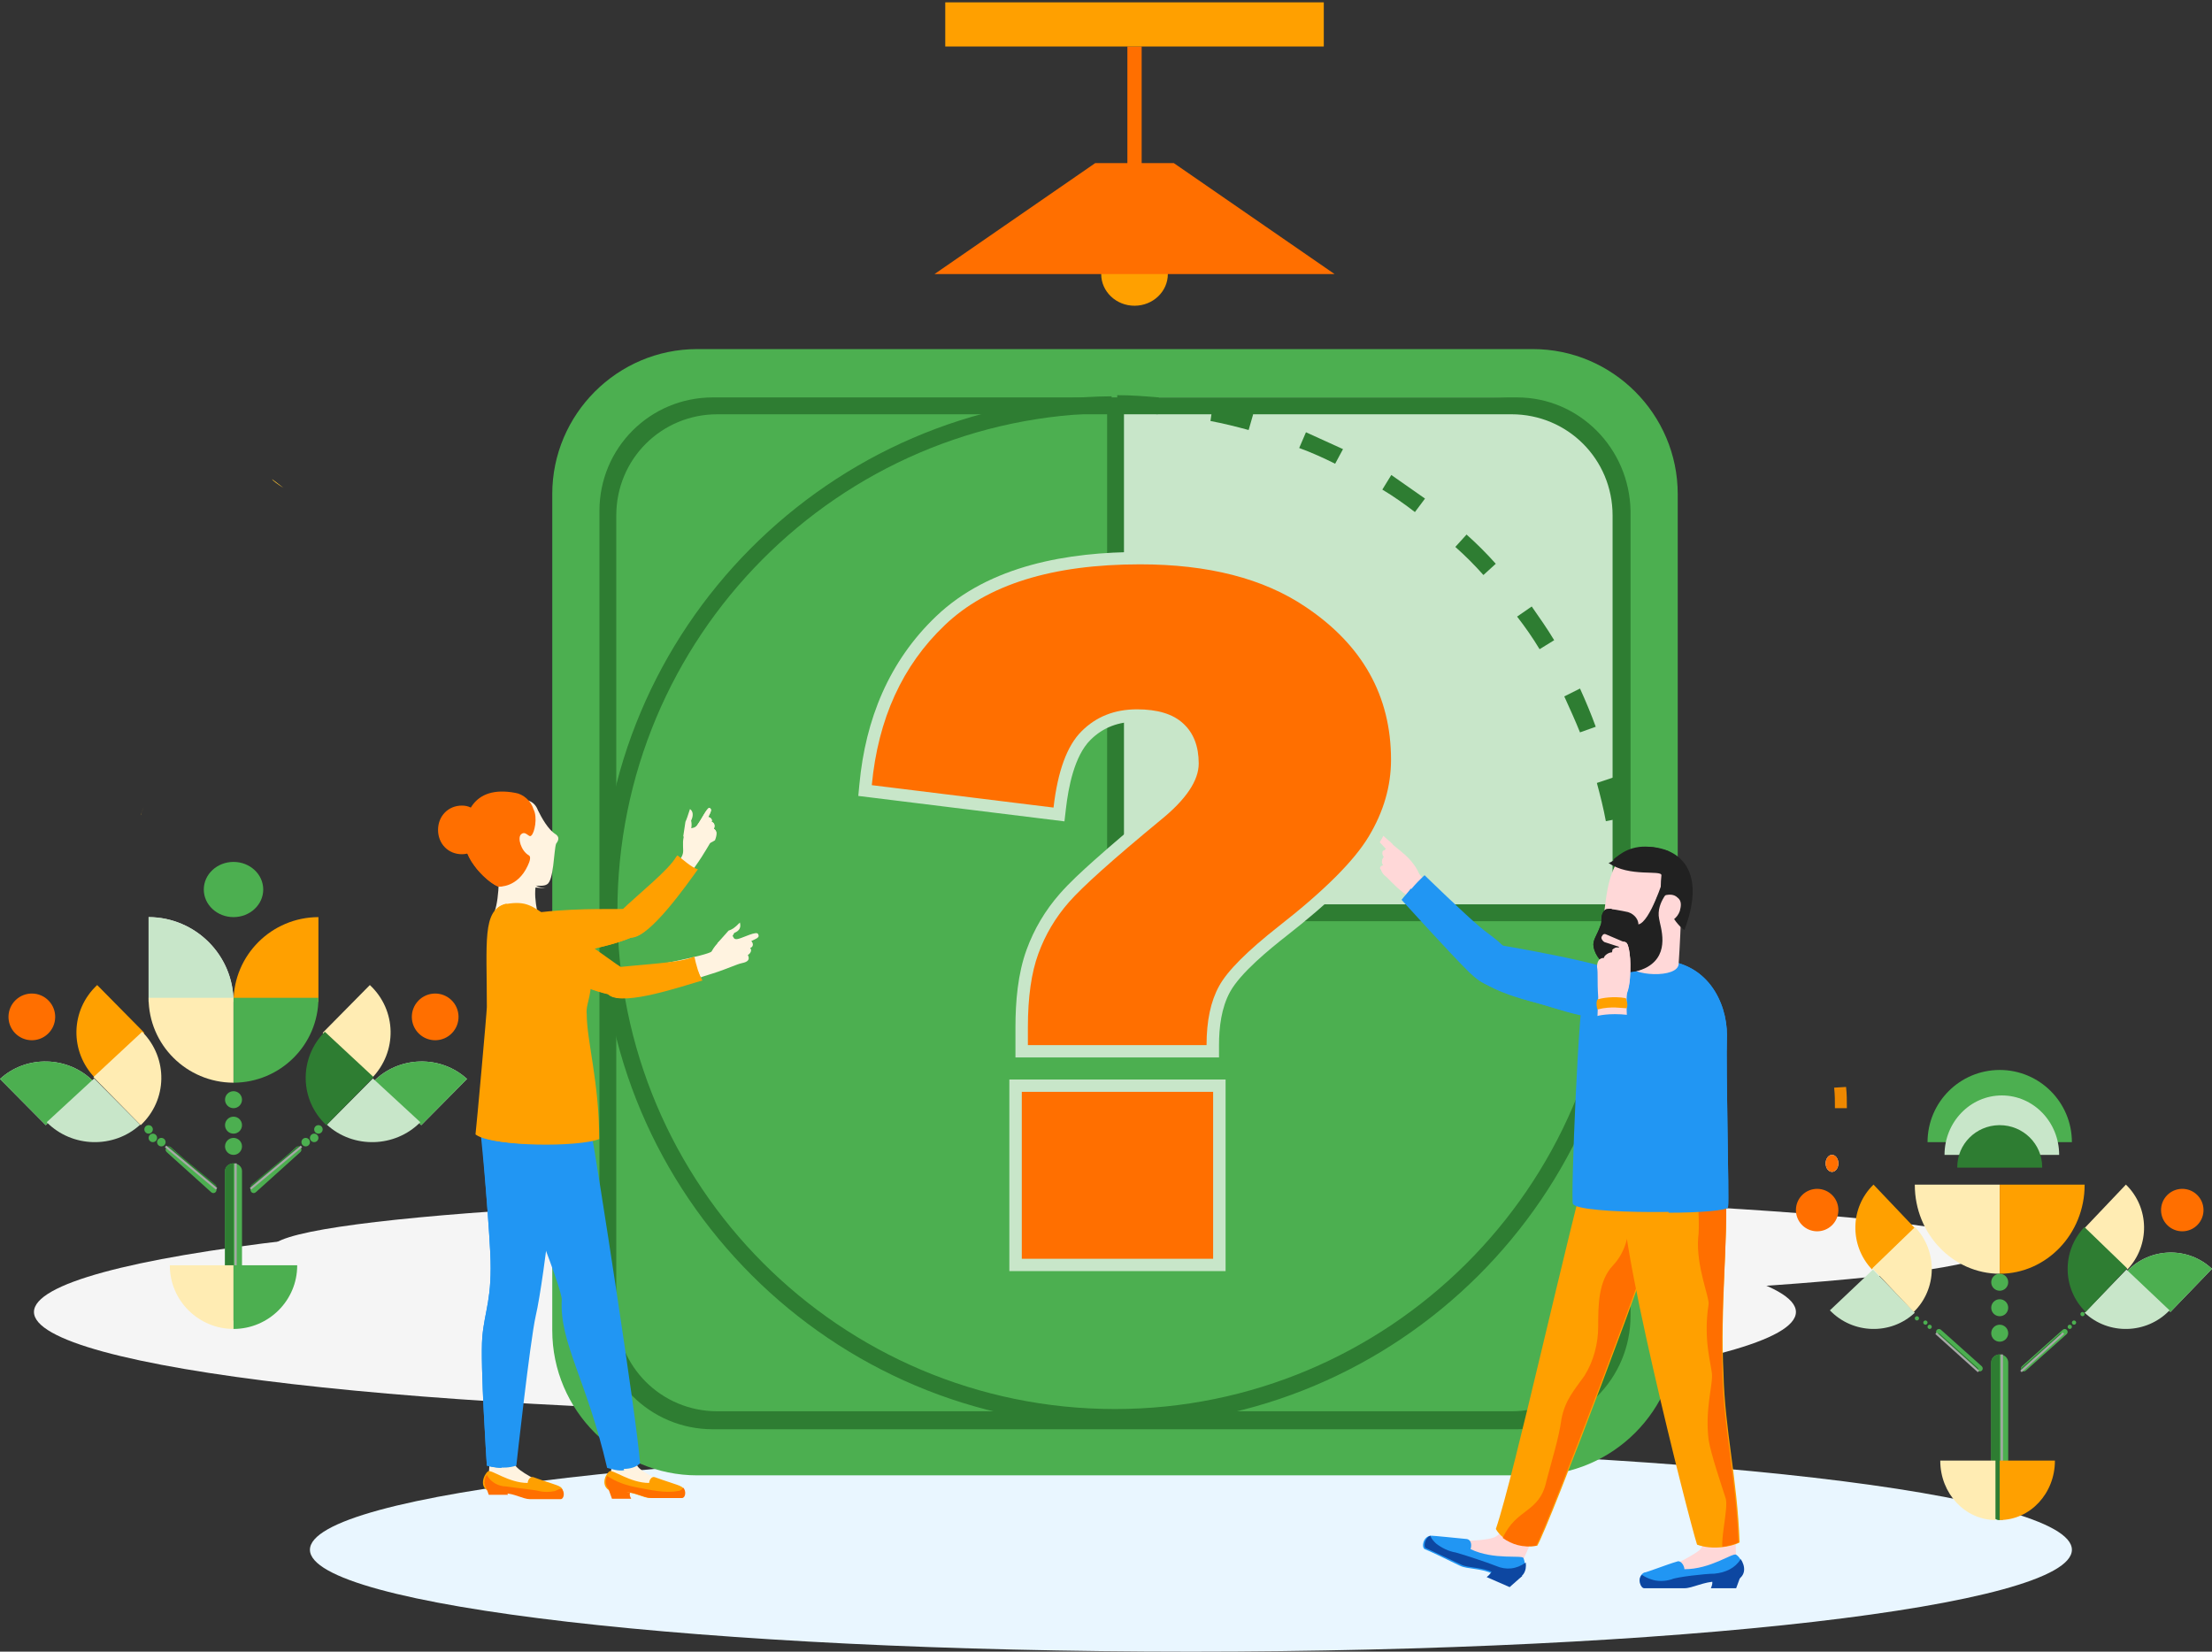 <?xml version="1.0" encoding="UTF-8"?>
<svg width="521px" height="389px" viewBox="0 0 521 389" version="1.1" xmlns="http://www.w3.org/2000/svg" xmlns:xlink="http://www.w3.org/1999/xlink">
    <rect x="0" y="0" width="521" height="389" fill="#333333" stroke="none"/>
    <!-- Generator: Sketch 64 (93537) - https://sketch.com -->
    <title>Faq</title>
    <desc>Created with Sketch.</desc>
    <g id="Pricing" stroke="none" stroke-width="1" fill="none" fill-rule="evenodd">
        <g transform="translate(-113, -1357)" id="Faq">
            <g transform="translate(113, 1357)">
                <path d="M470,294 C470,286.82 379.114,281 267,281 C154.886,281 64,286.82 64,294 C64,301.18 154.886,307 267,307 C379.114,307 470,301.18 470,294 Z" id="Path" fill="#F5F5F5"></path>
                <path d="M423,309 C423,295.745 330.1,285 215.498,285 C100.902,285 8,295.745 8,309 C8,322.255 100.902,333 215.498,333 C330.1,333 423,322.255 423,309 Z" id="Path" fill="#F5F5F5"></path>
                <g id="Group" transform="translate(0, 190)">
                    <path d="M55,77 C53.893,77 53,76.105 53,75 C53,73.896 53.893,73 55,73 C56.103,73 57,73.896 57,75 C57,76.105 56.103,77 55,77 Z" id="Path" fill="#4CAF50" fill-rule="nonzero"></path>
                    <path d="M55,71 C53.893,71 53,70.104 53,69 C53,67.895 53.893,67 55,67 C56.103,67 57,67.895 57,69 C57,70.104 56.103,71 55,71 Z" id="Path" fill="#4CAF50" fill-rule="nonzero"></path>
                    <path d="M55,82 C53.893,82 53,81.104 53,80 C53,78.896 53.893,78 55,78 C56.103,78 57,78.896 57,80 C57,81.104 56.103,82 55,82 Z" id="Path" fill="#4CAF50" fill-rule="nonzero"></path>
                    <path d="M53,119.215 L53,85.785 C53,84.8 53.895,84 55,84 C56.105,84 57,84.8 57,85.785 L57,119.215 C57,120.201 56.105,121 55,121 C53.895,121 53,120.201 53,119.215 Z" id="Path" fill="#4CAF50" fill-rule="nonzero"></path>
                    <path d="M53,119.215 L53,85.785 C53,84.8 53.895,84 55,84 L55,121 C53.895,121 53,120.201 53,119.215 Z" id="Path" fill="#2E7D32" fill-rule="nonzero"></path>
                    <line x1="55.5" y1="121" x2="55.5" y2="84" id="Path" stroke="#A8A8A8" stroke-width="0.5"></line>
                    <path d="M35,26 C46.053,26.034 55,34.975 55,46 L55,45.937 L35,45.937 L35,26 Z" id="Path" fill="#E0E0E0" fill-rule="nonzero"></path>
                    <path d="M55.002,26 C58.867,26 62,23.09 62,19.5 C62,15.91 58.867,13 55.002,13 C51.133,13 48,15.91 48,19.5 C48,23.09 51.133,26 55.002,26 Z" id="Path" fill="#4CAF50" fill-rule="nonzero"></path>
                    <path d="M35,26 C46.053,26.034 55,34.975 55,46 L55,45.937 L35,45.937 L35,26 Z" id="Path" fill="#C8E6C9" fill-rule="nonzero"></path>
                    <path d="M75,26 C63.947,26.034 55,34.975 55,46 L55,45.937 L75,45.937 L75,26 Z" id="Path" fill="#FFA000" fill-rule="nonzero"></path>
                    <path d="M55,65 C43.947,64.966 35,56.053 35,45.062 C35,45.042 35,45.021 35,45 L55,45 L55,65 Z" id="Path" fill="#FFECB3" fill-rule="nonzero"></path>
                    <path d="M55,65 C66.049,64.966 75,56.053 75,45.062 L75,45 L55,45 L55,65 Z" id="Path" fill="#4CAF50" fill-rule="nonzero"></path>
                    <path d="M0,64.116 C6.201,58.415 16.04,58.666 22,64.684 L21.962,64.65 L10.775,75 L0,64.116 Z" id="Path" fill="#E0E0E0" fill-rule="nonzero"></path>
                    <path d="M11.302,53.474 C13.497,51.374 13.574,47.892 11.473,45.697 C9.373,43.503 5.892,43.426 3.697,45.526 C1.503,47.627 1.426,51.108 3.526,53.303 C5.626,55.497 9.108,55.574 11.302,53.474 Z" id="Path" fill="#FF6F00" fill-rule="nonzero"></path>
                    <path d="M0,64.116 C6.201,58.415 16.04,58.666 22,64.684 L21.962,64.65 L10.775,75 L0,64.116 Z" id="Path" fill="#4CAF50" fill-rule="nonzero"></path>
                    <path d="M22.888,42 C16.53,47.935 16.349,57.775 22.497,64 L22.462,63.965 L34,53.259 L22.888,42 Z" id="Path" fill="#FFA000" fill-rule="nonzero"></path>
                    <path d="M33,74.902 C26.807,80.577 16.984,80.328 11.034,74.337 C11.023,74.326 11.011,74.315 11,74.303 L22.172,64 L33,74.902 Z" id="Path" fill="#C8E6C9" fill-rule="nonzero"></path>
                    <path d="M33.135,75 C39.466,69.074 39.641,59.251 33.525,53.035 C33.512,53.024 33.499,53.012 33.491,53 L22,63.689 L33.135,75 Z" id="Path" fill="#FFECB3" fill-rule="nonzero"></path>
                    <path d="M110,64.116 C103.797,58.415 93.957,58.665 88,64.684 L88.033,64.65 L99.221,75 L110,64.116 Z" id="Path" fill="#E0E0E0" fill-rule="nonzero"></path>
                    <path d="M98.699,53.474 C96.503,51.374 96.426,47.892 98.527,45.697 C100.628,43.503 104.109,43.426 106.305,45.527 C108.497,47.627 108.574,51.108 106.473,53.303 C104.376,55.497 100.89,55.574 98.699,53.474 Z" id="Path" fill="#FF6F00" fill-rule="nonzero"></path>
                    <path d="M110,64.116 C103.797,58.415 93.957,58.665 88,64.684 L88.033,64.65 L99.221,75 L110,64.116 Z" id="Path" fill="#4CAF50" fill-rule="nonzero"></path>
                    <path d="M87.114,42 C93.472,47.935 93.648,57.774 87.506,64 L87.54,63.964 L76,53.258 L87.114,42 Z" id="Path" fill="#FFECB3" fill-rule="nonzero"></path>
                    <path d="M77,74.903 C83.193,80.577 93.016,80.329 98.967,74.337 C98.975,74.326 98.987,74.315 99,74.303 L87.827,64 L77,74.903 Z" id="Path" fill="#C8E6C9" fill-rule="nonzero"></path>
                    <path d="M76.865,75 C70.534,69.074 70.359,59.251 76.475,53.035 C76.488,53.023 76.501,53.012 76.509,53 L88,63.689 L76.865,75 Z" id="Path" fill="#2E7D32" fill-rule="nonzero"></path>
                    <path d="M55,123 C46.712,122.974 40,116.29 40,108.047 L40,108 L55,108 L55,123 Z" id="Path" fill="#FFECB3" fill-rule="nonzero"></path>
                    <path d="M55,123 C63.288,122.975 70,116.29 70,108.047 C70,108.032 70,108.016 70,108 L55,108 L55,123 Z" id="Path" fill="#4CAF50" fill-rule="nonzero"></path>
                    <path d="M73.248,78.661 C72.885,78.246 72.924,77.614 73.342,77.249 C73.754,76.885 74.386,76.925 74.749,77.34 C75.117,77.754 75.074,78.386 74.661,78.751 C74.249,79.115 73.617,79.075 73.248,78.661 Z" id="Path" fill="#4CAF50" fill-rule="nonzero"></path>
                    <path d="M74.251,76.661 C73.883,76.246 73.926,75.614 74.339,75.249 C74.751,74.884 75.389,74.925 75.752,75.339 C76.115,75.754 76.076,76.386 75.658,76.751 C75.246,77.116 74.614,77.075 74.251,76.661 Z" id="Path" fill="#4CAF50" fill-rule="nonzero"></path>
                    <path d="M71.246,79.661 C70.883,79.246 70.927,78.614 71.34,78.249 C71.752,77.884 72.384,77.925 72.752,78.34 C73.115,78.754 73.076,79.386 72.659,79.751 C72.246,80.116 71.614,80.075 71.246,79.661 Z" id="Path" fill="#4CAF50" fill-rule="nonzero"></path>
                    <path d="M59.255,89.66 L69.757,80.191 C70.069,79.911 70.542,79.943 70.812,80.26 C71.087,80.578 71.057,81.061 70.745,81.341 L60.239,90.809 C59.931,91.088 59.458,91.058 59.188,90.74 C58.913,90.423 58.943,89.939 59.255,89.66 Z" id="Path" fill="#4CAF50" fill-rule="nonzero"></path>
                    <path d="M59.259,88.994 L69.928,80.178 C70.245,79.917 70.725,79.946 71,80.242 L59.191,90 C58.912,89.704 58.942,89.254 59.259,88.994 Z" id="Path" fill="#2E7D32" fill-rule="nonzero"></path>
                    <line x1="59" y1="90" x2="71" y2="80" id="Path" stroke="#A8A8A8" stroke-width="0.5"></line>
                    <path d="M36.752,78.661 C37.115,78.246 37.076,77.614 36.658,77.249 C36.246,76.885 35.614,76.925 35.251,77.34 C34.883,77.754 34.926,78.386 35.339,78.751 C35.757,79.115 36.383,79.075 36.752,78.661 Z" id="Path" fill="#4CAF50" fill-rule="nonzero"></path>
                    <path d="M35.747,76.661 C36.116,76.246 36.077,75.614 35.66,75.249 C35.248,74.884 34.616,74.925 34.248,75.339 C33.885,75.754 33.924,76.386 34.341,76.751 C34.753,77.116 35.385,77.075 35.747,76.661 Z" id="Path" fill="#4CAF50" fill-rule="nonzero"></path>
                    <path d="M38.752,79.661 C39.115,79.246 39.076,78.614 38.659,78.249 C38.247,77.884 37.615,77.925 37.253,78.34 C36.884,78.754 36.923,79.386 37.34,79.751 C37.752,80.116 38.384,80.075 38.752,79.661 Z" id="Path" fill="#4CAF50" fill-rule="nonzero"></path>
                    <path d="M50.748,89.66 L40.243,80.191 C39.931,79.911 39.462,79.943 39.188,80.26 C38.913,80.578 38.943,81.061 39.255,81.341 L49.76,90.809 C50.068,91.088 50.541,91.058 50.815,90.74 C51.086,90.423 51.056,89.939 50.748,89.66 Z" id="Path" fill="#4CAF50" fill-rule="nonzero"></path>
                    <path d="M50.744,88.994 L40.072,80.178 C39.755,79.917 39.279,79.946 39,80.242 L50.812,90 C51.087,89.704 51.057,89.254 50.744,88.994 Z" id="Path" fill="#2E7D32" fill-rule="nonzero"></path>
                    <line x1="51" y1="90" x2="39" y2="80" id="Path" stroke="#A8A8A8" stroke-width="0.5"></line>
                    <path d="M33.15,2 C33.39,1.368 33.62,0.631 33.85,0 C33.62,0.737 33.39,1.368 33.15,1.895 L33.15,2 Z" id="Path" fill="#FEC230" fill-rule="nonzero"></path>
                </g>
                <path d="M488,365.003 C488,351.745 395.101,341 280.5,341 C165.905,341 73,351.745 73,365.003 C73,378.257 165.905,389 280.5,389 C395.101,389 488,378.257 488,365.003 Z" id="Path" fill="#E9F6FF"></path>
                <g id="Group" transform="translate(423, 252)">
                    <path d="M48,0 C57.39,0 65,7.611 65,17 L31,17 C31,7.611 38.61,0 48,0 Z" id="Path" fill="#4CAF50" fill-rule="nonzero"></path>
                    <path d="M48.502,6 C55.956,6 62,12.268 62,20 L35,20 C35,12.268 41.044,6 48.502,6 Z" id="Path" fill="#C8E6C9" fill-rule="nonzero"></path>
                    <path d="M47.998,13 C53.523,13 58,17.421 58,22.875 C58,22.917 58,22.959 58,23 L38,23 L38,22.875 C38,17.476 42.386,13.089 47.835,13.001 L47.998,13 Z" id="Path" fill="#2E7D32" fill-rule="nonzero"></path>
                    <path d="M48,48 C36.95,47.964 28,38.606 28,27.066 C28,27.044 28,27.022 28,27 L48,27 L48,48 Z" id="Path" fill="#FFECB3" fill-rule="nonzero"></path>
                    <path d="M48,48 C59.051,47.964 68,38.606 68,27.066 C68,27.044 68,27.022 68,27 L48,27 L48,48 Z" id="Path" fill="#FFA000" fill-rule="nonzero"></path>
                    <path d="M46,104.118 L46,68.882 C46,67.843 46.894,67 47.998,67 C49.106,67 50,67.843 50,68.882 L50,104.118 C50,105.157 49.106,106 47.998,106 C46.894,106 46,105.157 46,104.118 Z" id="Path" fill="#4CAF50" fill-rule="nonzero"></path>
                    <path d="M46,104.118 L46,68.882 C46,67.843 46.895,67 48,67 L48,106 C46.895,106 46,105.157 46,104.118 Z" id="Path" fill="#2E7D32" fill-rule="nonzero"></path>
                    <line x1="48.5" y1="106" x2="48.5" y2="67" id="Path" stroke="#A8A8A8" stroke-width="0.5"></line>
                    <path d="M47,106 C39.816,105.976 34,99.737 34,92.044 L34,92 L47,92 L47,106 Z" id="Path" fill="#FFECB3" fill-rule="nonzero"></path>
                    <path d="M48,106 C55.184,105.976 61,99.737 61,92.044 L61,92 L48,92 L48,106 Z" id="Path" fill="#FFA000" fill-rule="nonzero"></path>
                    <path d="M8.458,36.612 C10.453,34.703 10.52,31.538 8.613,29.543 C6.701,27.548 3.537,27.478 1.542,29.388 C-0.453,31.297 -0.52,34.462 1.387,36.457 C3.295,38.452 6.463,38.522 8.458,36.612 Z" id="Path" fill="#FF6F00" fill-rule="nonzero"></path>
                    <path d="M18.275,27 C12.713,32.396 12.556,41.34 17.934,47 L17.903,46.968 L28,37.235 L18.275,27 Z" id="Path" fill="#FFA000" fill-rule="nonzero"></path>
                    <path d="M28,57.176 C22.372,62.472 13.439,62.24 8.031,56.648 C8.019,56.638 8.012,56.627 8,56.616 L18.158,47 L28,57.176 Z" id="Path" fill="#C8E6C9" fill-rule="nonzero"></path>
                    <path d="M27.741,57 C33.282,51.613 33.438,42.683 28.081,37.032 C28.073,37.021 28.062,37.011 28.054,37 L18,46.717 L27.741,57 Z" id="Path" fill="#FFECB3" fill-rule="nonzero"></path>
                    <path d="M30.876,59.83 C31.058,59.623 31.038,59.307 30.828,59.125 C30.622,58.942 30.306,58.963 30.124,59.17 C29.943,59.377 29.962,59.693 30.169,59.875 C30.376,60.058 30.692,60.038 30.876,59.83 Z" id="Path" fill="#4CAF50" fill-rule="nonzero"></path>
                    <path d="M28.874,58.83 C29.059,58.623 29.037,58.307 28.83,58.124 C28.623,57.942 28.306,57.963 28.124,58.17 C27.943,58.377 27.962,58.693 28.169,58.875 C28.376,59.058 28.693,59.038 28.874,58.83 Z" id="Path" fill="#4CAF50" fill-rule="nonzero"></path>
                    <path d="M31.875,60.83 C32.057,60.623 32.038,60.307 31.831,60.125 C31.623,59.942 31.307,59.962 31.125,60.17 C30.943,60.377 30.962,60.693 31.169,60.875 C31.377,61.058 31.693,61.038 31.875,60.83 Z" id="Path" fill="#4CAF50" fill-rule="nonzero"></path>
                    <path d="M43.766,69.781 L34.137,61.173 C33.854,60.92 33.421,60.948 33.173,61.236 C32.921,61.525 32.948,61.964 33.232,62.218 L42.864,70.826 C43.148,71.08 43.577,71.052 43.829,70.764 C44.081,70.475 44.05,70.035 43.766,69.781 Z" id="Path" fill="#4CAF50" fill-rule="nonzero"></path>
                    <path d="M42.784,70.095 L33.891,62.16 C33.629,61.926 33.229,61.952 33,62.218 L42.842,71 C43.075,70.734 43.046,70.329 42.784,70.095 Z" id="Path" fill="#2E7D32" fill-rule="nonzero"></path>
                    <line x1="43" y1="71" x2="33" y2="62" id="Path" stroke="#A8A8A8" stroke-width="0.5"></line>
                    <path d="M98,46.842 C92.363,41.521 83.417,41.754 78,47.372 L78.031,47.34 L88.205,57 L98,46.842 Z" id="Path" fill="#E0E0E0" fill-rule="nonzero"></path>
                    <path d="M87.542,36.612 C85.547,34.703 85.48,31.538 87.387,29.543 C89.299,27.548 92.463,27.478 94.458,29.388 C96.453,31.297 96.52,34.462 94.613,36.457 C92.701,38.452 89.537,38.522 87.542,36.612 Z" id="Path" fill="#FF6F00" fill-rule="nonzero"></path>
                    <path d="M98,46.842 C92.363,41.521 83.417,41.754 78,47.372 L78.031,47.34 L88.205,57 L98,46.842 Z" id="Path" fill="#4CAF50" fill-rule="nonzero"></path>
                    <path d="M77.724,27 C83.289,32.396 83.442,41.34 78.065,47 L78.096,46.968 L68,37.235 L77.724,27 Z" id="Path" fill="#FFECB3" fill-rule="nonzero"></path>
                    <path d="M68,57.176 C73.628,62.472 82.561,62.24 87.969,56.648 C87.981,56.638 87.988,56.627 88,56.616 L77.842,47 L68,57.176 Z" id="Path" fill="#C8E6C9" fill-rule="nonzero"></path>
                    <path d="M68.259,57 C62.718,51.613 62.562,42.683 67.919,37.032 C67.927,37.021 67.938,37.011 67.946,37 L78,46.717 L68.259,57 Z" id="Path" fill="#2E7D32" fill-rule="nonzero"></path>
                    <path d="M65.124,59.83 C64.942,59.623 64.962,59.307 65.172,59.125 C65.378,58.942 65.691,58.962 65.876,59.17 C66.057,59.377 66.038,59.693 65.831,59.875 C65.621,60.058 65.308,60.038 65.124,59.83 Z" id="Path" fill="#4CAF50" fill-rule="nonzero"></path>
                    <path d="M67.125,57.83 C66.943,57.623 66.962,57.307 67.169,57.125 C67.377,56.942 67.693,56.962 67.875,57.17 C68.057,57.377 68.038,57.693 67.831,57.875 C67.623,58.058 67.307,58.038 67.125,57.83 Z" id="Path" fill="#4CAF50" fill-rule="nonzero"></path>
                    <path d="M64.125,60.83 C63.941,60.623 63.963,60.307 64.17,60.125 C64.377,59.942 64.693,59.962 64.875,60.17 C65.059,60.377 65.037,60.693 64.83,60.875 C64.623,61.058 64.307,61.038 64.125,60.83 Z" id="Path" fill="#4CAF50" fill-rule="nonzero"></path>
                    <path d="M53.234,69.781 L62.863,61.174 C63.146,60.92 63.579,60.948 63.827,61.236 C64.079,61.525 64.052,61.965 63.768,62.219 L54.136,70.827 C53.852,71.081 53.419,71.052 53.171,70.764 C52.919,70.475 52.95,70.036 53.234,69.781 Z" id="Path" fill="#4CAF50" fill-rule="nonzero"></path>
                    <path d="M53.216,70.095 L62.109,62.16 C62.371,61.926 62.771,61.952 63,62.218 L53.158,71 C52.925,70.734 52.954,70.329 53.216,70.095 Z" id="Path" fill="#2E7D32" fill-rule="nonzero"></path>
                    <line x1="53" y1="71" x2="63" y2="62" id="Path" stroke="#A8A8A8" stroke-width="0.5"></line>
                    <path d="M48,58 C46.894,58 46,57.105 46,56 C46,54.895 46.894,54 48,54 C49.106,54 50,54.895 50,56 C50,57.105 49.106,58 48,58 Z" id="Path" fill="#4CAF50" fill-rule="nonzero"></path>
                    <path d="M48,52 C46.894,52 46,51.105 46,50 C46,48.896 46.894,48 48,48 C49.106,48 50,48.896 50,50 C50,51.105 49.106,52 48,52 Z" id="Path" fill="#4CAF50" fill-rule="nonzero"></path>
                    <path d="M48,64 C46.894,64 46,63.105 46,62 C46,60.895 46.894,60 48,60 C49.106,60 50,60.895 50,62 C50,63.105 49.106,64 48,64 Z" id="Path" fill="#4CAF50" fill-rule="nonzero"></path>
                    <path d="M9,4.167 C9.188,5.833 9.188,7.333 9.188,9 L12,9 C12,7.333 12,5.667 11.812,4 L9,4.167 Z" id="Path" fill="#EE8800"></path>
                    <path d="M10,22 C10,20.896 9.328,20 8.5,20 C7.672,20 7,20.896 7,22 C7,23.104 7.672,24 8.5,24 C9.328,24 10,23.104 10,22 Z" id="Path" fill="#FFFFFF"></path>
                    <path d="M10,22 C10,20.896 9.328,20 8.5,20 C7.672,20 7,20.896 7,22 C7,23.104 7.672,24 8.5,24 C9.328,24 10,23.104 10,22 Z" id="Path" fill="#FF6F00"></path>
                </g>
                <g id="Group" transform="translate(64, 82)">
                    <path d="M298.698,186.679 C307.091,178.69 320.411,179.041 328.476,187.475 L328.43,187.427 L313.282,201.931 L298.698,186.679 Z" id="Path" fill="#E0E0E0" fill-rule="nonzero"></path>
                    <path d="M298.698,186.679 C307.091,178.69 320.411,179.041 328.476,187.475 L328.43,187.427 L313.282,201.931 L298.698,186.679 Z" id="Path" fill="#4CAF50" fill-rule="nonzero"></path>
                    <path d="M2.759,32.905 C2.225,32.503 0.075,30.758 0.075,30.893 C0.213,31.161 1.42,32.1 2.759,32.905 Z" id="Path" fill="#FEC230" fill-rule="nonzero"></path>
                    <path d="M286.671,226.287 C286.671,218.6 225.792,212.368 150.697,212.368 C75.601,212.368 14.728,218.6 14.728,226.287 C14.728,233.975 75.601,240.206 150.697,240.206 C225.792,240.206 286.671,233.975 286.671,226.287 Z" id="Path" fill="#F5F5F5"></path>
                    <path d="M298.359,203.001 C297.036,196.647 295.444,188.706 291.213,183.411 C290.684,186.588 289.891,189.764 289.362,192.941 C289.097,195.06 289.362,197.442 289.097,199.56 C286.982,191.353 284.337,184.469 280.101,177.057 C276.663,170.969 273.49,162.497 268.195,157.732 C267.137,164.616 267.666,173.086 268.724,179.969 C270.046,189.764 271.374,199.295 272.696,209.09 C274.547,223.651 278.514,237.416 283.015,251.447 C283.809,254.359 284.866,259.124 286.188,263.625 L301.796,263.625 C302.061,262.036 302.061,260.448 302.325,259.124 C303.912,249.329 304.441,238.739 303.118,228.944 C301.532,220.473 300.474,211.737 298.359,203.001 Z" id="Path" fill="#3CB6D5"></path>
                    <path d="M297.036,0.217 L100.206,0.217 C81.419,0.217 66.076,15.571 66.076,34.368 L66.076,231.328 C66.076,250.123 81.419,265.478 100.206,265.478 L297.036,265.478 C315.817,265.478 331.161,250.123 331.161,231.328 L331.161,34.368 C331.161,15.571 315.817,0.217 297.036,0.217 Z" id="Path" fill="#4CAF50"></path>
                    <path d="M287.511,11.6 L200.469,11.6 L200.469,130.995 L319.255,130.995 L319.255,43.104 C319.255,25.631 304.97,11.6 287.511,11.6 Z" id="Path" fill="#C8E6C9"></path>
                    <path d="M293.328,11.6 L103.908,11.6 C89.094,11.6 77.188,23.514 77.188,38.338 L77.188,227.886 C77.188,242.711 89.094,254.624 103.908,254.624 L293.328,254.624 C308.143,254.624 320.048,242.711 320.048,227.886 L320.048,38.338 C319.784,23.514 307.878,11.6 293.328,11.6 Z M315.817,226.562 C315.817,239.798 305.234,250.388 292.006,250.388 L104.966,250.388 C91.738,250.388 81.155,239.798 81.155,226.562 L81.155,39.398 C81.155,26.161 91.738,15.571 104.966,15.571 L292.006,15.571 C305.234,15.571 315.817,26.161 315.817,39.398 L315.817,226.562 Z" id="Shape" fill="#2E7D32"></path>
                    <polygon id="Path" fill="#2E7D32" points="200.734 13.984 196.767 13.984 196.767 134.965 317.14 134.965 317.14 130.995 200.734 130.995"></polygon>
                    <path d="M304.441,82.02 C305.763,84.931 307.085,87.843 308.143,90.49 L311.851,89.167 C310.793,86.255 309.471,83.078 308.143,80.167 L304.441,82.02 Z" id="Path" fill="#2E7D32"></path>
                    <path d="M312.115,102.404 C312.909,105.315 313.702,108.492 314.231,111.404 L318.197,110.611 C317.668,107.434 316.875,104.257 316.082,101.08 L312.115,102.404 Z" id="Path" fill="#2E7D32"></path>
                    <path d="M281.423,43.898 L278.778,46.81 C281.158,48.928 283.28,51.045 285.395,53.429 L288.304,50.781 C286.188,48.399 283.809,46.015 281.423,43.898 Z" id="Path" fill="#2E7D32"></path>
                    <path d="M199.412,15.042 C202.585,15.042 205.764,15.307 208.673,15.571 L208.937,11.6 C205.764,11.336 202.585,11.071 199.147,11.071 L199.147,15.042 L199.412,15.042 Z" id="Path" fill="#2E7D32"></path>
                    <path d="M242.004,23.514 C244.918,24.572 247.827,25.896 250.472,27.22 L252.323,23.778 C249.414,22.454 246.505,21.131 243.596,19.808 L242.004,23.514 Z" id="Path" fill="#2E7D32"></path>
                    <path d="M221.107,17.16 C224.016,17.689 227.189,18.484 230.098,19.278 L231.162,15.571 C227.983,14.777 224.809,13.984 221.636,13.455 L221.107,17.16 Z" id="Path" fill="#2E7D32"></path>
                    <path d="M261.584,33.308 C264.228,34.897 266.873,36.75 269.259,38.603 L271.638,35.427 C268.988,33.573 266.344,31.72 263.7,29.868 L261.584,33.308 Z" id="Path" fill="#2E7D32"></path>
                    <path d="M293.328,63.223 C295.179,65.605 297.036,68.253 298.623,70.9 L302.061,68.782 C300.474,66.136 298.623,63.488 296.772,60.841 L293.328,63.223 Z" id="Path" fill="#2E7D32"></path>
                    <path d="M198.618,249.858 C133.801,249.858 81.419,197.176 81.419,132.582 C81.419,67.989 133.537,15.571 197.825,15.307 L197.825,11.336 C131.421,11.865 77.452,66.136 77.452,132.582 C77.452,199.56 131.95,253.829 198.618,253.829 C265.286,253.829 319.52,199.824 319.784,133.377 L315.817,133.377 C315.553,197.707 262.906,249.858 198.618,249.858 Z" id="Path" fill="#2E7D32"></path>
                </g>
                <g id="Group" transform="translate(220, 0)">
                    <path d="M55.066,64.543 C55.066,60.42 51.556,57.078 47.218,57.078 C42.88,57.078 39.371,60.42 39.371,64.543 C39.371,68.666 42.88,72.008 47.218,72.008 C51.556,72.008 55.066,68.666 55.066,64.543 Z" id="Path" fill="#FFA000"></path>
                    <polygon id="Path" fill="#FF6F00" points="45.537 40.546 48.9 40.546 48.9 10.951 45.537 10.951"></polygon>
                    <polygon id="Path" fill="#FF6F00" points="37.963 38.414 0.116 64.542 94.327 64.542 56.473 38.414"></polygon>
                    <polygon id="Path" fill="#FFA000" points="2.638 10.951 91.798 10.951 91.798 0.552 2.638 0.552"></polygon>
                </g>
                <g id="Group" transform="translate(323, 195)">
                    <path d="M60.737,34.823 C55.052,31.665 30.948,27.718 27.97,27.19 C23.904,26.664 23.092,33.245 24.445,34.823 C26.075,36.666 30.407,39.035 37.716,40.877 C43.406,42.194 54.511,47.194 58.3,42.983 C60.737,40.351 66.692,37.982 60.737,34.823 Z" id="Path" fill="#2196F3" fill-rule="nonzero"></path>
                    <path d="M49.091,38.245 C43.406,36.929 42.323,35.087 32.302,33.771 C29.324,33.245 23.363,33.771 24.445,35.087 C26.075,36.929 32.302,39.298 37.716,40.877 C47.467,43.51 52.61,45.878 56.135,42.983 C58.3,40.877 57.488,40.351 49.091,38.245 Z" id="Path" fill="#2196F3" fill-rule="nonzero"></path>
                    <path d="M11.175,10.608 C10.363,8.766 8.739,6.923 7.385,5.87 C6.573,5.081 4.949,4.028 4.408,3.238 C3.866,2.712 3.054,4.028 3.596,4.818 C3.054,5.081 2.513,6.134 3.054,6.66 C2.513,7.186 2.242,8.239 2.783,8.766 C1.971,9.292 2.242,10.345 3.054,11.135 C4.137,11.924 4.949,13.24 7.656,15.346 C8.197,15.609 8.739,16.662 9.28,16.926 C9.822,15.872 12.535,13.24 13.347,12.714 C12.799,12.188 11.446,11.398 11.175,10.608 Z" id="Path" fill="#FFD8D8"></path>
                    <path d="M4.949,5.87 C4.949,7.186 3.866,9.819 2.783,10.608 C3.325,10.871 3.596,11.398 4.408,11.924 C5.22,12.714 6.303,12.977 7.385,12.451 C7.656,12.188 8.197,12.188 8.739,12.188 C9.551,11.924 10.092,10.871 9.551,10.081 C8.468,7.976 4.949,5.081 4.949,5.87 Z" id="Path" fill="#FFD8D8"></path>
                    <path d="M25.799,23.505 C22.28,20.611 12.535,11.135 12.535,11.135 C12.535,11.135 10.092,13.24 7.385,16.926 C7.385,16.926 19.031,29.822 23.363,34.035 C29.865,40.614 33.655,33.245 32.843,30.612 C32.031,27.718 27.97,25.348 25.799,23.505 Z" id="Path" fill="#2196F3" fill-rule="nonzero"></path>
                    <path d="M9.28,14.293 C8.739,15.083 7.927,15.872 7.115,16.926 C7.115,16.926 18.761,29.822 23.092,34.035 C28.512,39.298 32.031,37.455 32.031,33.771 C27.7,30.612 22.55,28.506 16.595,22.979 C14.7,21.4 11.446,15.609 9.28,14.293 Z" id="Path" fill="#2196F3" fill-rule="nonzero"></path>
                    <path d="M85.382,163.796 C85.382,163.533 78.609,161.69 78.609,163.796 C78.609,165.638 78.885,168.534 77.255,170.113 C75.36,171.692 68.046,175.375 64.797,175.907 C64.527,176.433 65.068,176.696 65.609,176.953 C68.046,177.748 70.759,177.485 73.195,177.222 C76.173,176.953 79.15,176.696 82.134,176.696 C83.487,176.696 85.111,176.696 85.653,175.375 C86.194,174.586 85.924,173.533 85.924,172.481 C85.653,169.587 85.924,166.692 85.382,163.796 Z" id="Path" fill="#FFD8D8"></path>
                    <path d="M85.382,163.796 C85.382,163.533 83.758,163.006 82.134,163.006 C82.134,163.27 82.404,163.533 82.404,163.533 C85.111,169.85 79.427,174.586 74.007,176.953 C76.714,176.696 79.427,176.433 82.134,176.433 C83.487,176.433 85.111,176.433 85.653,175.112 C86.194,174.322 85.924,173.27 85.924,172.218 C85.653,169.587 85.924,166.692 85.382,163.796 Z" id="Path" fill="#FFD8D8"></path>
                    <path d="M85.924,171.165 C85.111,170.639 79.962,174.586 73.736,174.586 C73.736,173.796 72.924,172.481 72.112,172.744 C69.405,173.533 64.797,175.375 64.256,175.375 C62.632,176.17 63.173,178.801 64.256,178.801 L73.736,178.801 C75.631,178.801 78.338,177.222 81.322,177.222 C84.57,177.222 85.382,177.222 85.924,176.953 C88.631,175.907 87.548,172.218 85.924,171.165 Z" id="Path" fill="#2196F3"></path>
                    <path d="M80.78,175.638 C78.609,175.638 71.841,176.433 70.759,176.953 C69.134,177.485 67.239,177.485 65.88,176.953 C65.068,176.696 64.527,176.433 63.714,175.907 C62.632,176.953 63.444,179.064 64.256,179.064 L73.736,179.064 C75.631,179.064 78.338,177.485 81.322,177.485 C84.57,177.485 85.382,177.485 85.924,177.222 C88.36,176.17 88.089,173.796 87.006,172.218 C85.653,174.322 83.487,175.375 80.78,175.638 Z" id="Path" fill="#0D47A1"></path>
                    <path d="M79.962,179.064 L85.924,179.064 L87.277,175.375 L80.239,177.222 C80.51,178.012 79.962,179.064 79.962,179.064 Z" id="Path" fill="#0D47A1"></path>
                    <path d="M32.572,162.217 C31.76,163.796 30.677,166.692 28.512,167.218 C26.075,168.007 17.949,168.271 14.7,167.218 C14.429,167.481 14.7,168.271 14.971,168.534 C16.866,170.376 19.302,171.165 21.738,171.955 C24.445,173.007 27.152,174.059 29.865,175.375 C30.948,175.907 32.572,176.433 33.655,175.638 C34.467,175.112 34.738,174.059 35.009,173.27 C36.091,170.639 37.445,168.007 38.528,165.112 C38.798,164.848 33.655,160.375 32.572,162.217 Z" id="Path" fill="#FFD8D8"></path>
                    <path d="M36.362,163.006 L36.362,163.796 C36.091,170.639 28.782,172.481 22.55,172.481 C25.257,173.533 27.7,174.322 30.136,175.638 C31.219,176.17 32.843,176.696 33.926,175.907 C34.738,175.375 35.009,174.322 35.279,173.533 C36.362,170.902 37.716,168.271 38.798,165.376 C38.798,164.848 37.716,163.796 36.362,163.006 Z" id="Path" fill="#FFD8D8"></path>
                    <path d="M23.363,169.85 C23.633,169.061 23.633,167.745 22.55,167.481 C19.843,167.218 14.7,166.692 14.159,166.692 C12.258,166.692 11.717,169.323 12.535,169.85 C13.347,170.113 18.219,172.481 20.926,173.796 C22.55,174.586 25.799,174.322 28.512,175.638 C31.489,176.953 32.302,177.222 32.843,177.222 C36.091,177.222 36.633,173.796 35.821,171.955 C35.55,171.165 28.782,172.481 23.363,169.85 Z" id="Path" fill="#2196F3"></path>
                    <path d="M29.324,173.796 C27.429,173.007 20.926,170.902 19.843,170.639 C18.219,170.376 16.595,169.587 15.242,168.534 C14.7,168.007 14.159,167.481 13.888,166.692 C12.535,167.218 12.258,169.323 12.799,169.587 L21.197,173.533 C22.821,174.322 26.075,174.059 28.782,175.375 C31.76,176.696 32.572,176.953 33.114,176.953 C35.821,176.953 36.633,174.854 36.362,173.007 C34.196,174.586 31.76,174.854 29.324,173.796 Z" id="Path" fill="#0D47A1"></path>
                    <path d="M27.152,176.433 L32.572,178.801 L35.55,176.17 L28.512,174.854 C27.97,175.907 27.152,176.433 27.152,176.433 Z" id="Path" fill="#0D47A1"></path>
                    <path d="M51.527,76.937 C46.654,93.519 33.655,152.478 29.324,165.112 C30.948,168.007 35.009,169.587 39.069,169.061 C41.782,164.586 66.427,99.573 71.3,83.517 C71.029,82.991 56.676,77.463 51.527,76.937 Z" id="Path" fill="#FFA000" fill-rule="nonzero"></path>
                    <path d="M62.632,80.096 C60.195,87.729 62.632,96.941 56.947,102.994 C53.428,106.68 53.428,112.47 53.428,117.471 C53.428,121.419 52.339,125.631 50.174,129.052 C47.737,132.475 45.572,134.843 44.76,139.318 C44.218,143.529 42.323,149.583 41.24,153.794 C39.616,161.427 34.196,160.111 30.948,167.218 C33.114,168.797 35.821,169.587 38.798,169.061 C41.511,164.586 66.151,99.573 71.029,83.517 C71.029,83.254 66.969,81.675 62.632,80.096 Z" id="Path" fill="#FF6F00" fill-rule="nonzero"></path>
                    <path d="M83.487,85.36 C79.427,84.57 61.549,82.727 59.654,86.149 C56.676,91.414 74.819,163.006 76.714,168.797 C80.239,170.113 84.841,169.323 86.736,168.271 C86.194,153.268 83.217,141.424 82.946,128.526 C82.134,113.26 84.029,97.205 83.487,85.36 Z" id="Path" fill="#FFA000" fill-rule="nonzero"></path>
                    <path d="M83.487,85.36 C82.134,85.097 79.15,84.57 75.902,83.78 C77.255,85.623 77.255,95.361 76.985,96.415 C76.443,103.258 79.692,110.627 79.427,112.207 C78.067,120.893 80.239,126.684 80.239,129.052 C80.239,131.948 78.609,137.212 79.427,144.055 C79.962,147.477 82.404,154.584 83.487,158.005 C84.029,160.111 82.404,166.692 82.675,169.323 C84.029,169.061 85.382,168.797 86.465,168.271 C85.924,153.268 82.946,141.424 82.675,128.526 C82.134,113.26 84.029,97.205 83.487,85.36 Z" id="Path" fill="#FF6F00" fill-rule="nonzero"></path>
                    <path d="M83.758,48.774 C83.758,41.14 79.15,31.138 67.239,31.138 C62.09,31.138 53.157,30.348 50.174,37.193 C48.82,40.351 46.925,87.202 47.467,88.518 C48.549,91.151 83.487,90.887 84.029,89.044 C84.299,86.939 83.487,57.197 83.758,48.774 Z" id="Path" fill="#2196F3" fill-rule="nonzero"></path>
                    <path d="M53.157,66.146 C52.339,70.093 58.03,70.356 59.925,69.83 C62.361,69.04 66.427,66.146 70.759,59.829 C78.338,49.037 80.239,45.878 80.239,45.878 L69.676,39.035 C69.405,39.035 53.969,62.198 53.157,66.146 Z" id="Path" fill="#2196F3" fill-rule="nonzero"></path>
                    <path d="M53.969,68.778 C55.593,70.093 58.571,70.093 59.654,69.83 C62.09,69.04 66.151,66.146 70.488,59.829 C78.067,49.037 79.962,45.878 79.962,45.878 L78.885,40.087 C76.985,48.247 63.985,63.25 53.969,68.778 Z" id="Path" fill="#2196F3" fill-rule="nonzero"></path>
                    <path d="M83.758,48.774 C83.758,41.14 79.15,31.138 67.239,31.138 C66.151,31.138 64.527,31.402 62.902,31.665 C71.3,34.823 79.692,32.455 79.692,46.405 C79.692,49.3 75.902,58.513 75.902,61.408 C75.902,66.408 79.962,68.514 78.338,71.409 C75.902,75.357 73.736,74.305 72.653,77.2 C71.3,80.622 75.631,80.096 77.255,83.254 C78.885,86.939 71.571,86.676 69.946,90.624 C77.255,90.624 84.029,90.098 84.029,89.308 C84.299,86.939 83.487,57.197 83.758,48.774 Z" id="Path" fill="#2196F3" fill-rule="nonzero"></path>
                    <path d="M64.797,25.612 C64.527,28.244 60.737,29.296 60.737,32.191 C60.737,34.823 72.383,35.613 72.383,31.928 C72.653,28.244 72.924,21.4 72.924,21.4 C72.924,21.4 65.068,22.979 64.797,25.612 Z" id="Path" fill="#FFD8D8" fill-rule="nonzero"></path>
                    <path d="M71.029,8.766 C69.946,7.45 68.046,6.66 66.151,6.397 C64.256,6.134 62.361,6.397 60.737,6.66 C59.383,6.923 58.3,7.45 57.488,8.766 C55.593,12.451 55.323,16.398 54.781,20.347 C54.511,22.189 54.24,24.295 55.052,26.138 C56.135,29.032 59.925,31.402 62.902,30.348 C69.946,28.244 72.653,21.663 72.653,20.873 C72.653,18.768 72.924,16.662 72.924,14.556 C73.195,12.714 72.653,10.345 71.029,8.766 Z" id="Path" fill="#FFD8D8" fill-rule="nonzero"></path>
                    <path d="M68.046,6.923 C66.427,6.66 61.82,7.186 60.737,11.661 C60.737,11.924 60.466,14.03 60.195,14.293 C59.925,15.609 57.488,17.715 57.218,19.294 C56.676,21.927 58.03,27.454 59.925,29.032 C60.737,29.822 61.549,30.086 62.361,30.348 L62.902,30.348 C69.946,28.244 72.653,21.4 72.653,20.873 C72.653,18.768 72.924,16.662 72.924,14.556 C72.924,12.451 72.383,10.345 71.029,8.766 C70.488,7.976 69.405,7.186 68.046,6.923 Z" id="Path" fill="#FFD8D8" fill-rule="nonzero"></path>
                    <path d="M66.692,4.554 C60.195,3.765 57.488,7.976 55.864,8.239 C60.737,11.661 68.322,9.819 68.322,11.135 C67.51,18.768 70.217,19.031 70.759,20.347 C71.3,21.927 73.195,23.769 73.736,24.031 C78.338,11.924 74.278,5.608 66.692,4.554 Z" id="Path" fill="#212121" fill-rule="nonzero"></path>
                    <path d="M69.676,5.344 C68.593,5.081 67.781,4.818 66.427,4.554 C61.278,3.765 58.571,6.134 56.947,7.45 C56.947,7.45 63.173,10.081 69.405,8.766 C71.3,8.766 71.571,6.134 69.676,5.344 Z" id="Path" fill="#212121" fill-rule="nonzero"></path>
                    <path d="M69.134,15.872 C66.427,16.662 63.714,20.347 67.51,21.927 C68.593,22.453 69.946,22.189 71.029,21.663 C71.841,21.137 72.383,20.347 72.653,19.557 C72.924,18.505 73.195,17.188 72.112,16.398 C71.3,15.609 70.217,15.609 69.134,15.872 Z" id="Path" fill="#FFD8D8" fill-rule="nonzero"></path>
                    <path d="M67.781,18.505 C67.781,18.505 68.593,18.768 68.864,19.294 C69.134,19.821 69.405,20.873 69.405,20.873 C69.405,20.873 72.112,19.031 70.759,17.978 C69.676,16.662 67.781,18.505 67.781,18.505 Z" id="Path" fill="#FFD8D8" fill-rule="nonzero"></path>
                    <path d="M62.902,22.715 C62.902,21.663 62.09,20.347 60.466,19.821 C59.113,19.557 55.864,18.768 55.052,19.294 C53.699,20.611 54.511,21.927 53.969,22.979 C53.157,25.348 52.068,26.401 52.339,27.98 C53.157,32.455 59.383,35.877 65.068,32.718 C70.488,29.56 68.046,23.243 67.781,21.4 C66.969,17.452 70.759,14.03 70.759,14.03 L68.864,11.661 C68.864,11.924 65.609,22.189 62.902,22.715 Z" id="Path" fill="#212121" fill-rule="nonzero"></path>
                    <path d="M64.797,22.189 C65.88,22.979 67.51,16.136 67.51,15.872 C66.692,17.715 65.88,20.084 64.797,21.4 C64.527,21.663 64.527,21.927 64.797,22.189 Z" id="Path" fill="#212121"></path>
                    <path d="M53.969,28.244 C53.699,26.928 54.24,24.821 55.052,24.559 C55.323,24.295 59.383,24.559 59.383,23.243 C59.383,22.189 57.218,22.715 56.135,21.4 C55.593,20.873 56.135,19.821 56.676,19.031 C55.864,19.031 55.323,19.031 55.052,19.294 C53.699,20.611 54.511,21.927 53.969,22.979 C53.157,25.348 52.068,26.401 52.339,27.98 C53.157,32.455 59.113,35.613 64.256,32.981 C59.654,34.561 54.781,32.191 53.969,28.244 Z" id="Path" fill="#212121"></path>
                    <path d="M60.195,27.19 C59.654,26.401 58.3,26.928 58.3,28.244 C57.759,27.98 56.676,28.506 56.676,29.296 C55.864,29.296 54.781,30.086 54.781,30.612 C53.699,30.612 53.157,31.402 53.157,32.718 C53.428,34.297 53.157,35.877 53.428,39.824 C53.428,40.351 53.157,46.668 53.157,47.194 C54.511,46.931 58.842,46.141 60.195,46.405 C60.195,45.615 59.925,39.824 60.195,38.771 C61.007,36.666 61.007,33.771 61.007,31.928 C61.007,30.612 60.737,27.98 60.195,27.19 Z" id="Path" fill="#FFD8D8"></path>
                    <path d="M60.195,27.19 C59.654,26.401 58.3,26.928 58.3,28.244 C57.759,27.98 57.218,28.244 56.676,28.77 C57.488,29.032 57.759,29.56 57.488,30.348 C56.947,32.191 58.3,36.929 58.571,40.087 C58.842,42.456 59.113,44.562 59.113,46.668 L60.195,46.668 C60.195,45.878 59.925,40.087 60.195,39.035 C61.007,36.929 61.007,34.035 61.007,32.191 C61.007,30.612 60.737,27.98 60.195,27.19 Z" id="Path" fill="#FFD8D8"></path>
                    <path d="M59.654,26.928 L55.323,25.085 C54.781,24.821 54.511,25.085 54.24,25.612 C53.969,26.138 54.781,26.928 55.052,26.928 L59.113,28.244 C59.654,28.506 59.925,28.244 60.195,27.718 C60.466,27.454 60.195,27.19 59.654,26.928 Z" id="Path" fill="#FFD8D8"></path>
                    <path d="M59.925,40.087 C56.947,39.561 54.24,40.087 53.428,40.351 C53.428,40.351 53.157,40.351 53.157,40.614 C52.886,41.404 53.157,42.194 53.157,42.456 C53.157,42.72 53.428,42.72 53.428,42.72 C56.406,41.93 59.113,42.456 59.925,42.456 C60.195,42.456 60.195,42.456 60.195,42.194 C60.466,41.667 60.195,40.877 59.925,40.087 Z" id="Path" fill="#FFA000"></path>
                    <path d="M3.054,9.029 C2.783,8.766 2.513,8.766 2.242,9.029 C1.971,9.292 1.971,9.555 2.242,9.819 C2.242,9.819 4.137,12.188 4.949,12.451 C5.22,12.451 5.49,12.188 5.22,11.924 L3.054,9.029 Z" id="Path" fill="#FFD8D8"></path>
                    <path d="M4.137,5.344 C3.866,5.081 3.325,5.081 2.783,5.344 C2.513,5.608 2.513,6.134 2.783,6.66 C2.783,6.66 6.032,9.555 7.385,9.555 C7.656,9.555 8.197,9.029 7.656,8.766 L4.137,5.344 Z" id="Path" fill="#FFD8D8"></path>
                    <path d="M3.866,7.186 C3.596,6.923 3.054,6.923 2.783,7.186 C2.513,7.45 2.513,7.976 2.783,8.239 C2.783,8.239 5.761,10.871 6.844,10.871 C7.115,10.871 7.385,10.345 7.115,10.081 L3.866,7.186 Z" id="Path" fill="#FFD8D8"></path>
                    <path d="M53.157,44.299 C53.157,44.299 52.068,54.564 51.798,59.039 C51.527,61.934 52.068,64.83 52.886,67.724 C53.699,70.62 62.361,72.463 62.09,63.25 C61.82,57.197 60.466,44.036 60.466,44.036 C55.864,43.51 53.157,44.299 53.157,44.299 Z" id="Path" fill="#2196F3" fill-rule="nonzero"></path>
                    <path d="M60.466,44.036 L57.759,44.036 C58.03,44.562 58.3,45.089 58.571,45.878 C59.654,52.722 62.902,60.881 58.3,67.462 C57.488,68.514 56.406,69.304 55.323,69.83 C58.03,71.147 62.632,70.356 62.361,63.514 C61.82,57.197 60.466,44.036 60.466,44.036 Z" id="Path" fill="#2196F3" fill-rule="nonzero"></path>
                    <path d="M1.159,0.343 C0.889,0.08 0.347,0.343 0.347,0.87 C0.347,1.922 3.596,5.081 3.596,5.081 C3.866,5.344 4.408,5.344 4.949,5.081 C5.22,4.818 5.22,4.292 4.949,3.765 L1.159,0.343 Z" id="Path" fill="#FFD8D8"></path>
                </g>
                <g id="Group" transform="translate(103, 186)">
                    <path d="M24.5,28.823 C21.561,29.095 19.684,31.822 19.952,34.823 C20.225,37.549 22.897,39.458 25.568,39.186 C31.714,38.64 41.071,37.003 46.955,34.276 L45.886,28.004 C43.208,28.277 34.124,27.731 24.5,28.823 Z" id="Path" fill="#FFA000"></path>
                    <path d="M65.129,9.188 C65.396,8.642 65.396,7.824 64.595,7.551 C64.862,7.006 64.327,6.46 63.793,6.46 C64.327,5.369 64.862,4.551 64.06,4.278 C63.526,4.278 62.19,7.006 61.388,8.096 C60.32,9.733 59.251,8.369 58.444,10.005 C57.642,11.641 57.909,13.005 57.909,14.369 C57.909,15.459 57.375,16.004 57.108,16.55 C55.237,19.822 49.359,24.459 44.277,29.095 C42.674,30.731 44.544,34.823 46.147,34.549 C50.428,34.276 57.909,22.004 60.854,17.913 C62.992,14.914 64.06,12.732 64.862,11.641 C65.931,10.551 65.931,9.733 65.129,9.188 Z" id="Path" fill="#FFF3E0"></path>
                    <path d="M65.129,9.188 C65.396,8.642 65.396,7.824 64.595,7.551 C64.862,7.006 64.327,6.46 63.793,6.46 C64.327,5.369 64.862,4.551 64.06,4.278 C63.526,4.278 62.19,7.006 61.388,8.096 C60.854,8.914 60.053,11.368 62.19,12.46 C63.526,13.277 64.862,12.187 65.396,11.915 C65.931,10.551 65.931,9.733 65.129,9.188 Z" id="Path" fill="#FFF3E0"></path>
                    <path d="M56.306,15.732 C54.436,19.005 47.756,24.186 42.941,28.823 C41.338,30.458 44.01,34.823 45.886,34.823 C50.161,34.549 58.444,22.823 61.388,18.732 C60.053,18.46 57.642,16.277 56.573,15.459 L56.306,15.732 Z" id="Path" fill="#FFA000"></path>
                    <path d="M58.711,20.641 C55.237,23.641 49.092,29.095 45.613,31.55 C41.605,34.549 38.399,33.731 33.857,34.276 C29.042,34.823 25.568,37.549 21.288,37.276 C22.362,38.913 23.965,39.186 25.568,39.186 C31.179,38.64 39.735,37.276 45.613,34.823 C49.092,34.549 55.505,26.641 59.251,21.459 C59.78,20.914 58.978,20.369 58.711,20.641 Z" id="Path" fill="#FFA000"></path>
                    <path d="M59.512,4.551 C58.978,6.187 58.711,7.006 58.444,7.551 L57.909,11.096 L59.512,10.005 C59.78,9.46 60.053,8.369 59.78,7.279 C60.32,6.187 60.32,5.096 59.512,4.551 Z" id="Path" fill="#FFF3E0"></path>
                    <path d="M23.698,21.186 C25.034,19.005 21.828,17.368 19.15,16.277 C17.814,15.732 16.211,15.187 14.608,14.641 C14.341,14.641 14.074,14.369 13.806,14.641 C13.539,14.914 13.806,15.459 13.806,15.732 C14.875,17.913 14.608,25.55 13.539,28.549 C13.539,28.823 23.965,30.458 23.965,30.458 C23.965,30.458 22.095,23.913 23.698,21.186 Z" id="Path" fill="#FFF3E0" fill-rule="nonzero"></path>
                    <path d="M20.486,17.096 C19.15,16.55 15.944,14.914 14.875,14.641 C14.608,14.641 14.341,14.369 14.074,14.641 C13.806,14.914 14.074,15.459 14.074,15.732 C15.142,17.913 14.875,25.55 13.806,28.549 C13.806,28.823 18.883,29.368 21.828,29.913 C20.486,27.731 19.417,20.369 20.486,17.096 Z" id="Path" fill="#FFF3E0" fill-rule="nonzero"></path>
                    <path d="M27.973,10.551 C26.103,9.46 24.5,6.46 23.698,4.824 C22.095,0.46 15.677,2.369 13.539,6.732 C12.471,9.188 12.471,11.915 13.272,14.369 C14.074,17.641 16.211,20.641 19.15,21.732 C20.225,22.277 24.767,23.095 25.836,22.277 C27.439,21.459 27.439,14.369 27.973,12.732 C29.042,11.368 28.24,10.823 27.973,10.551 Z" id="Path" fill="#FFF3E0" fill-rule="nonzero"></path>
                    <path d="M16.478,17.096 C14.074,14.095 13.272,10.551 14.608,6.732 C15.142,5.369 15.677,4.551 16.478,3.733 C15.142,4.551 14.074,5.642 13.539,7.279 C12.471,9.733 12.471,12.46 13.272,14.914 C14.074,18.187 16.211,21.186 19.15,22.277 C19.952,22.549 24.232,23.368 25.568,23.095 C25.034,23.095 24.5,23.095 23.698,22.823 C21.026,21.732 18.349,19.277 16.478,17.096 Z" id="Path" fill="#FFF3E0" fill-rule="nonzero"></path>
                    <path d="M18.349,0.734 C8.196,-1.176 6.052,6.187 6.319,11.641 C6.592,17.096 12.203,22.004 14.341,22.823 C14.608,22.823 18.883,23.095 21.288,17.913 C21.828,16.823 22.095,15.732 21.561,15.459 C19.684,14.369 18.883,11.368 19.684,10.551 C20.759,9.46 21.561,11.368 22.095,10.823 C22.897,10.278 23.698,6.46 22.629,4.551 C22.095,2.642 20.225,1.006 18.349,0.734 Z" id="Path" fill="#FF6F00" fill-rule="nonzero"></path>
                    <path d="M12.738,13.55 C12.738,12.732 13.539,10.823 13.539,10.005 C14.341,6.187 11.135,3.188 7.928,5.096 C6.052,6.187 4.716,12.732 8.73,17.913 C10.066,19.822 13.272,22.823 14.875,22.823 C16.745,22.549 12.471,17.096 12.738,13.55 Z" id="Path" fill="#FF6F00" fill-rule="nonzero"></path>
                    <path d="M5.785,3.733 C2.579,3.733 0.174,6.187 0.174,9.46 C0.174,12.732 2.579,15.187 5.785,15.187 C8.997,15.187 10.066,12.732 10.066,9.46 C10.066,6.187 8.997,3.733 5.785,3.733 Z" id="Path" fill="#FF6F00" fill-rule="nonzero"></path>
                    <path d="M54.97,163.815 C52.298,162.724 48.558,160.815 47.489,159.724 C46.682,158.906 46.682,157.816 46.415,156.724 C45.613,156.997 44.544,157.269 43.743,157.269 C42.674,157.269 41.872,156.997 41.071,156.724 C41.071,158.361 41.071,159.996 40.804,161.633 C40.804,162.452 40.536,163.269 40.804,163.815 C41.338,164.633 42.407,164.906 43.475,164.906 C45.886,164.906 48.018,165.178 50.428,165.451 C52.298,165.724 54.436,165.996 56.306,165.178 C56.573,165.178 57.108,164.633 57.108,164.361 C56.306,164.361 55.772,164.088 54.97,163.815 Z" id="Path" fill="#FFF3E0"></path>
                    <path d="M54.97,163.815 C53.901,163.815 53.1,164.088 52.298,164.088 C48.558,163.815 44.811,161.36 43.743,157.543 C42.674,157.543 41.872,157.269 41.071,156.997 C41.071,158.633 41.071,160.27 40.804,161.905 C40.804,162.724 40.536,163.543 40.804,164.088 C41.338,164.906 42.407,165.178 43.475,165.178 C45.886,165.178 48.018,165.451 50.428,165.724 C52.298,165.996 54.436,166.27 56.306,165.451 C56.573,165.451 57.108,164.906 57.108,164.633 C56.306,164.361 55.772,164.088 54.97,163.815 Z" id="Path" fill="#FFF3E0"></path>
                    <path d="M57.375,164.088 C57.108,163.815 53.367,162.724 51.23,161.905 C50.428,161.633 49.894,162.724 49.894,163.269 C45.352,163.269 41.338,159.996 40.536,160.542 C39.468,161.36 38.399,164.088 40.804,165.178 C41.071,165.451 41.872,165.451 44.277,165.451 C46.415,165.451 48.558,166.815 50.161,166.815 L57.375,166.815 C58.176,166.815 58.711,164.633 57.375,164.088 Z" id="Path" fill="#FFA000"></path>
                    <path d="M56.573,165.178 C53.634,165.724 50.161,164.906 47.222,164.361 C44.277,163.815 42.14,162.997 40.002,161.633 C39.468,162.724 39.468,164.361 41.071,165.178 C41.338,165.451 42.14,165.451 44.544,165.451 C46.682,165.451 48.825,166.815 50.428,166.815 L57.642,166.815 C58.444,166.815 58.711,165.178 57.909,164.361 C57.642,164.906 57.108,165.178 56.573,165.178 Z" id="Path" fill="#FF6F00"></path>
                    <path d="M45.41,165.621 L40.066,163.983 L41.135,166.984 L45.677,166.984 C45.677,166.984 45.142,166.166 45.41,165.621 Z" id="Path" fill="#FF6F00"></path>
                    <path d="M18.883,159.724 C17.547,158.633 18.081,156.179 17.814,154.815 C17.814,153.179 12.471,154.543 12.471,154.815 C12.203,157.269 12.471,159.451 11.936,161.905 C11.936,162.724 11.669,163.543 11.936,164.088 C12.471,164.906 13.539,165.178 14.608,165.178 C17.013,165.178 19.15,165.451 21.561,165.451 C23.431,165.724 25.568,165.996 27.439,165.178 C27.706,165.178 28.24,164.633 28.24,164.361 C25.836,164.088 20.225,161.088 18.883,159.724 Z" id="Path" fill="#FFF3E0" fill-rule="nonzero"></path>
                    <path d="M14.875,154.27 C14.875,153.997 15.142,153.997 15.142,153.724 C13.806,153.997 12.738,154.27 12.738,154.543 C12.471,156.997 12.738,159.179 12.203,161.633 C12.203,162.452 11.936,163.269 12.203,163.815 C12.738,164.633 13.806,164.906 14.875,164.906 C17.013,164.906 19.15,165.178 21.288,165.178 C17.013,163.269 12.738,159.451 14.875,154.27 Z" id="Path" fill="#FFF3E0" fill-rule="nonzero"></path>
                    <path d="M28.775,164.088 C28.507,163.815 24.767,162.724 22.629,161.905 C21.828,161.633 21.288,162.724 21.288,163.269 C16.745,163.269 12.738,159.996 11.936,160.542 C10.867,161.36 9.799,164.361 12.203,165.178 C12.471,165.451 13.272,165.451 15.677,165.451 C17.814,165.451 19.952,166.815 21.561,166.815 L28.775,166.815 C29.576,166.815 30.11,164.633 28.775,164.088 Z" id="Path" fill="#FFA000" fill-rule="nonzero"></path>
                    <path d="M27.706,165.178 C26.37,165.451 25.034,165.451 23.965,165.178 C23.164,164.906 17.814,164.361 16.211,164.088 C14.341,164.088 12.471,162.997 11.669,161.36 C10.867,162.452 10.867,164.361 12.471,165.451 C12.738,165.724 13.539,165.724 15.944,165.724 C18.081,165.724 20.225,167.087 21.828,167.087 L29.042,167.087 C29.843,167.087 30.11,165.451 29.309,164.633 C28.775,164.633 28.24,164.906 27.706,165.178 Z" id="Path" fill="#FF6F00" fill-rule="nonzero"></path>
                    <path d="M12.471,109 C13.005,119.909 11.135,122.635 10.6,128.908 C10.066,135.18 11.669,159.179 11.669,159.179 C11.669,159.179 15.41,160.27 18.616,159.179 C18.616,159.179 21.828,129.999 23.164,123.999 C25.301,114.999 29.042,79.82 29.042,79.82 L10.333,78.183 C10.066,77.911 11.936,98.363 12.471,109 Z" id="Path" fill="#2196F3" fill-rule="nonzero"></path>
                    <path d="M12.471,109 C13.005,119.909 11.135,122.635 10.6,128.908 C10.066,135.18 11.669,159.179 11.669,159.179 C11.669,159.179 13.272,159.724 15.142,159.724 C14.341,150.724 13.005,142.543 16.478,135.18 C17.547,132.726 18.081,125.908 18.081,123.181 C18.081,117.454 16.478,107.909 18.883,99.727 C19.684,96.728 19.952,79.001 19.952,79.001 L9.799,77.911 C10.066,77.911 11.936,98.363 12.471,109 Z" id="Path" fill="#2196F3" fill-rule="nonzero"></path>
                    <path d="M15.677,80.092 C15.41,81.183 15.677,82.547 16.211,83.911 C17.547,87.183 29.843,117.182 29.576,119.909 C29.042,129.999 35.46,138.725 40.269,159.451 C42.14,159.996 45.886,160.542 47.756,158.633 C46.955,147.725 37.597,87.729 36.262,80.638 C36.262,80.638 21.288,82.274 15.677,80.092 Z" id="Path" fill="#2196F3" fill-rule="nonzero"></path>
                    <path d="M40.269,138.452 C38.666,134.908 34.926,127.816 34.124,123.999 C33.05,119.636 33.59,106.818 32.521,102.728 C31.981,100.001 31.714,97.001 30.11,94.546 C29.042,92.91 27.706,91.819 26.637,90.183 C25.034,87.455 24.767,85.273 25.301,82.547 C21.561,81.729 17.814,81.183 15.41,80.365 C15.142,81.455 15.41,82.819 15.944,84.183 C17.28,87.455 29.576,117.454 29.309,120.181 C28.775,130.271 35.193,138.998 40.002,159.724 C41.071,159.996 42.674,160.542 44.01,160.27 C42.941,156.997 42.674,152.361 42.14,149.089 C41.605,145.271 41.872,141.998 40.269,138.452 Z" id="Path" fill="#2196F3" fill-rule="nonzero"></path>
                    <path d="M36.262,44.367 C36.262,41.368 29.843,32.095 26.103,29.913 C22.362,27.459 21.026,26.095 16.211,26.914 C10.867,28.004 11.936,35.64 11.936,51.185 C11.936,52.276 9.531,79.001 9.264,81.183 C13.539,84.183 33.317,84.183 38.132,82.274 C38.132,68.911 35.193,59.093 35.193,52.821 C34.926,50.639 36.262,49.003 36.262,44.367 Z" id="Path" fill="#FFA000" fill-rule="nonzero"></path>
                    <path d="M15.944,26.914 C10.6,28.549 11.669,35.64 11.669,51.185 C11.669,52.276 9.264,79.001 8.997,81.183 C10.867,82.547 15.41,83.092 20.486,83.364 C20.486,77.365 16.211,74.91 16.211,69.729 C16.211,66.456 20.225,62.912 19.952,60.184 C19.417,55.275 18.349,42.73 20.486,35.368 C21.026,33.186 17.547,26.367 15.944,26.914 Z" id="Path" fill="#FFA000" fill-rule="nonzero"></path>
                    <path d="M11.053,163.054 L12.122,166.054 L16.664,166.054 C16.664,166.054 16.13,165.236 16.397,164.69 L11.053,163.054 Z" id="Path" fill="#FF6F00" fill-rule="nonzero"></path>
                    <path d="M19.952,32.913 C18.616,35.368 19.417,38.367 21.828,39.731 C27.171,43.003 35.46,47.367 41.872,48.458 L44.811,42.73 C42.14,41.368 35.193,35.64 26.904,30.731 C24.232,29.368 21.288,30.458 19.952,32.913 Z" id="Path" fill="#FFA000"></path>
                    <path d="M71.007,35.095 C69.137,35.64 70.206,33.731 68.602,34.276 C66.999,35.095 65.663,36.185 64.595,38.095 C64.06,38.913 49.359,41.913 42.407,42.73 C40.002,43.003 39.201,47.367 40.804,48.458 C44.544,50.912 60.053,44.64 64.862,43.276 C68.335,42.185 70.473,41.095 71.809,40.821 C73.145,40.549 73.685,40.004 73.145,38.913 C73.685,38.64 74.219,37.822 73.685,37.276 C74.486,37.003 74.486,36.185 73.952,35.64 C75.021,35.095 76.089,34.823 75.555,34.004 C75.288,33.186 72.076,34.823 71.007,35.095 Z" id="Path" fill="#FFF3E0"></path>
                    <path d="M60.053,39.458 C56.84,40.821 48.291,41.095 41.605,41.913 C39.201,42.185 38.933,47.367 40.536,48.458 C44.277,50.912 57.642,46.276 62.457,44.912 C61.656,43.822 60.854,40.821 60.587,39.458 C60.587,39.186 60.32,39.458 60.053,39.458 Z" id="Path" fill="#FFA000"></path>
                    <path d="M61.388,42.73 C55.772,46.002 49.627,47.094 43.475,45.457 C42.941,45.457 40.804,44.64 40.536,44.367 C40.269,44.367 40.269,44.094 40.002,44.094 C33.59,41.368 25.568,38.367 21.02,32.913 C21.02,32.641 19.15,30.186 18.883,30.186 C18.616,30.458 19.952,32.367 19.684,32.913 C18.349,35.368 19.15,38.367 21.561,39.731 C26.37,42.73 34.124,46.821 40.269,48.185 C44.01,50.639 57.375,46.002 62.19,44.64 C62.19,44.367 61.656,43.548 61.388,42.73 C61.388,42.458 61.388,42.73 61.388,42.73 Z" id="Path" fill="#FFA000"></path>
                    <path d="M68.602,33.186 L65.931,36.185 L68.068,35.913 C68.602,35.64 69.404,34.823 69.938,33.731 C71.274,33.186 71.541,32.367 71.274,31.277 C69.938,32.641 69.404,32.913 68.602,33.186 Z" id="Path" fill="#FFF3E0"></path>
                </g>
                <g id="Group" transform="translate(202, 130)">
                    <path d="M85.119,119.049 L37.172,119.049 L37.172,111.949 C37.172,105.941 37.722,99.343 39.802,93.658 C41.568,88.827 44.153,84.462 47.552,80.576 C49.965,77.813 52.866,75.176 55.6,72.725 C60.134,68.662 64.817,64.741 69.528,60.882 C72.423,58.508 77.41,53.938 77.41,49.83 C77.41,47.101 76.773,44.47 74.71,42.552 C72.434,40.438 68.789,39.968 65.808,39.968 C61.526,39.968 57.858,41.253 54.826,44.279 C51.031,48.062 49.633,55.461 49.054,60.532 L48.716,63.449 L0.155,57.459 L0.424,54.651 C1.857,39.451 7.337,25.777 18.52,15.12 C31.142,3.093 49.673,0.006 66.525,0.006 C80.642,0.006 95.224,2.525 107.118,10.503 C120.829,19.702 128.561,32.379 128.561,48.931 C128.561,55.92 126.526,62.423 122.944,68.423 C120.731,72.125 117.653,75.57 114.604,78.613 C110.38,82.832 105.731,86.732 101.025,90.416 C97.024,93.55 90.163,99.138 87.704,103.637 C85.669,107.362 85.119,111.966 85.119,116.143 L85.119,119.049 Z M35.739,124.245 L86.667,124.245 L86.667,169.373 L35.739,169.373 L35.739,124.245 Z" id="Shape" fill="#C8E6C9"></path>
                    <path d="M82.184,116.143 L40.101,116.143 L40.101,111.949 C40.101,104.835 40.932,99.068 42.554,94.65 C44.176,90.194 46.555,86.15 49.765,82.481 C52.974,78.811 60.179,72.371 71.391,63.122 C77.352,58.292 80.339,53.837 80.339,49.83 C80.339,45.786 79.129,42.641 76.716,40.431 C74.337,38.185 70.675,37.062 65.808,37.062 C60.523,37.062 56.179,38.784 52.745,42.229 C49.312,45.637 47.122,51.665 46.142,60.202 L3.336,54.922 C4.809,39.308 10.547,26.727 20.549,17.217 C30.551,7.668 45.878,2.913 66.525,2.913 C82.603,2.913 95.586,6.246 105.473,12.911 C118.914,21.897 125.632,33.917 125.632,48.931 C125.632,55.147 123.896,61.138 120.422,66.942 C116.989,72.708 109.892,79.785 99.208,88.135 C91.774,93.976 87.056,98.694 85.131,102.251 C83.17,105.808 82.184,110.413 82.184,116.143 Z M38.668,127.151 L83.732,127.151 L83.732,166.467 L38.668,166.467 L38.668,127.151 Z" id="Shape" fill="#FF6F00" fill-rule="nonzero"></path>
                </g>
            </g>
        </g>
    </g>
</svg>